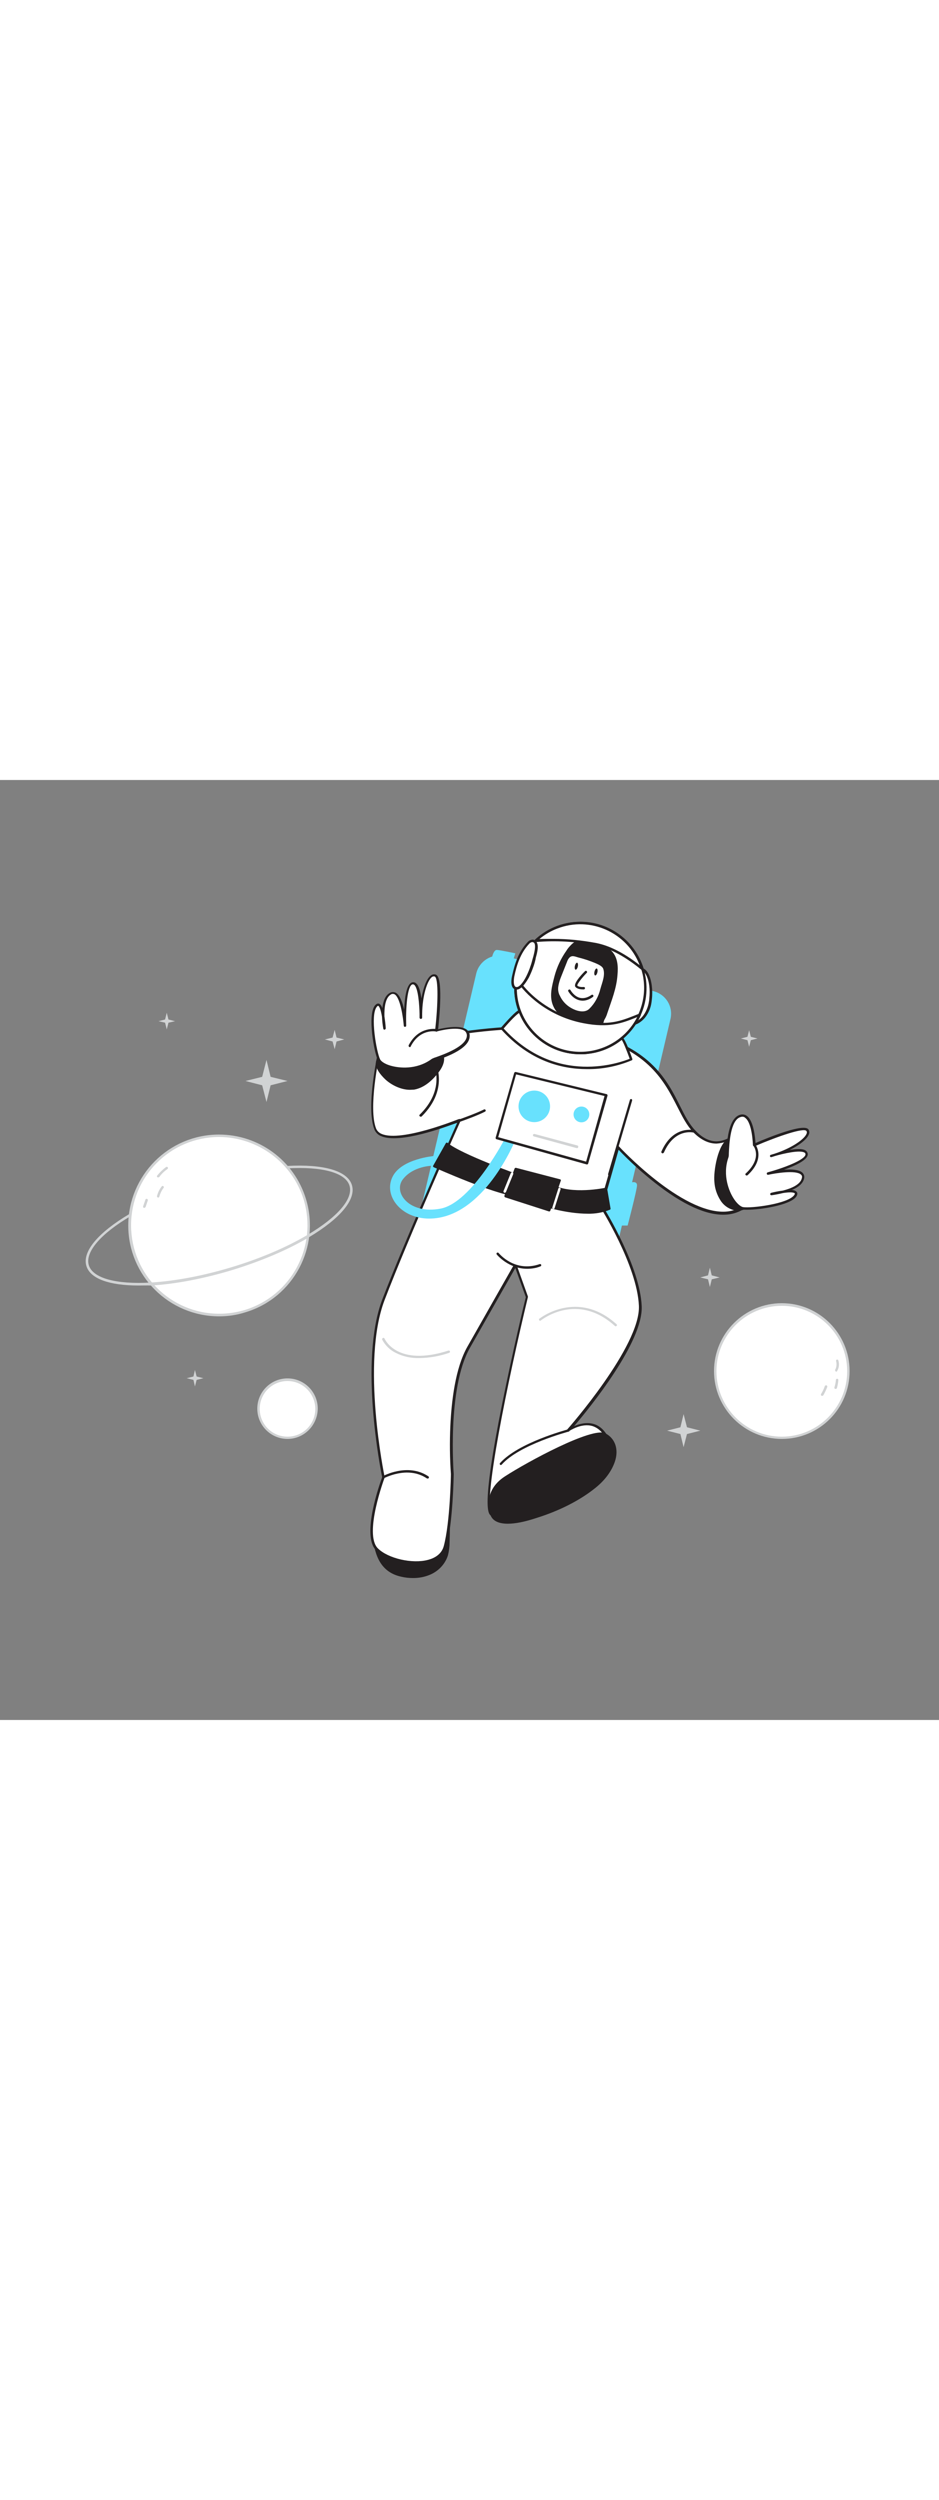 <svg version="1.1" id="Layer_1" xmlns="http://www.w3.org/2000/svg" xmlns:xlink="http://www.w3.org/1999/xlink" x="0px" y="0px" viewBox="0 0 500 500" style="width: 188px;" xml:space="preserve" data-imageid="astronaut-63" imageName="Astronaut" class="illustrations_image">
<rect x="0" y="0" width="500" height="500" fill="#808080" stroke="none"/>
<style type="text/css">
	.st0_astronaut-63{fill:#231F20;}
	.st1_astronaut-63{fill:#68E1FD;}
	.st2_astronaut-63{fill:#FFFFFF;}
	.st3_astronaut-63{fill:#D1D3D4;}
	.st4_astronaut-63{fill:none;}
</style>
<g id="Astronaut_astronaut-63">
	<path class="st0_astronaut-63" d="M200.4,386.7l-0.2,0.4c-1.6,4-1.7,9.1-1.3,13.4c0.9,10.4,3.4,20.2,14.9,22.7c4.8,1.1,9.7,0.9,14.3-0.8&#10;&#9;&#9;c4.6-1.7,8.2-5.4,9.8-10.1c0.6-2.3,0.9-4.6,0.9-7c0.2-5.8,0.2-11.6,0-17.4c0.1-1.7-0.2-3.4-0.8-5c-1.1-2.7-3.9-4.5-6.8-5.1&#10;&#9;&#9;c-2.9-0.5-5.9-0.4-8.8,0.3c-5,0.9-9.9,2.1-14.6,3.8C204.8,382.9,201.8,383.8,200.4,386.7z"/>
	<path class="st0_astronaut-63" d="M220,424.5c-2.1,0-4.2-0.2-6.3-0.7c-12.1-2.6-14.6-13.2-15.4-23.3c-0.5-5.8,0-10.2,1.3-13.7&#10;&#9;&#9;c0.1-0.1,0.1-0.3,0.2-0.4l0,0c1.4-3,4.4-4,7.3-5l0.4-0.1c4.8-1.7,9.7-2.9,14.7-3.8c3-0.7,6-0.7,9-0.2c3.2,0.5,5.9,2.6,7.3,5.5&#10;&#9;&#9;c0.6,1.7,0.9,3.4,0.9,5.2c0.2,5.8,0.2,11.6,0,17.4c0,2.4-0.3,4.8-0.9,7.1c-1.6,4.9-5.4,8.7-10.2,10.5&#10;&#9;&#9;C225.7,424,222.9,424.5,220,424.5z M201,387l-0.2,0.4c-1.3,3.2-1.7,7.5-1.2,13.1c0.9,10.1,3.2,19.7,14.4,22.1&#10;&#9;&#9;c4.6,1.1,9.5,0.9,14-0.8c4.4-1.6,7.9-5.2,9.4-9.7c0.6-2.2,0.9-4.5,0.8-6.8c0.2-5.7,0.1-11.6,0-17.3c0-1.6-0.2-3.2-0.8-4.7&#10;&#9;&#9;c-1.3-2.5-3.6-4.2-6.4-4.7c-2.8-0.4-5.7-0.4-8.5,0.3c-5,0.9-9.9,2.1-14.6,3.7l-0.4,0.1C204.8,383.6,202.2,384.5,201,387L201,387z"/>
	<path class="st1_astronaut-63 targetColor" d="M268.5,93.7l79.3,18.6c6.7,1.6,10.8,8.2,9.2,14.9l-28.6,121.5c-1.6,6.7-8.2,10.8-14.9,9.2l-79.3-18.6&#10;&#9;&#9;c-6.7-1.6-10.8-8.2-9.2-14.9l28.6-121.5C255.2,96.3,261.9,92.1,268.5,93.7z" style="fill: rgb(104, 225, 253);"/>
	<path class="st2_astronaut-63" d="M202.2,143.4c0,0-7,30.6-2.2,42.3s44.8-4.7,44.8-4.7s-27.6,61.7-40.5,95.5s0,94.5,0,94.5s-11.4,30.3-3.5,38.3&#10;&#9;&#9;s32.7,11.4,36.2-1.5s3.9-38.4,3.9-38.4s-3.7-45.6,8.7-67.5c12.4-21.9,24.9-43.8,24.9-43.8l6.1,17c0,0-27.1,111.8-18.6,115.8&#10;&#9;&#9;s69.2-19.8,62.7-37.8s-21.9-7-21.9-7s39.2-44.2,38.3-66.1S320,226.8,320,226.8l9-31.3c0,0,51.2,55.7,72.1,26.9l-9.5-33.8&#10;&#9;&#9;c0,0-9.9,10.9-21.9-1.5s-11.4-40.3-55.2-51.7S202.2,143.4,202.2,143.4z"/>
	<path class="st0_astronaut-63" d="M221.5,417c-7.9,0-16.9-2.9-21.3-7.3c-7.9-7.9,2.2-36,3.3-38.8c-0.8-3.8-12.4-62,0.1-94.7&#10;&#9;&#9;c11.7-30.5,35.6-84.4,39.9-94c-6.4,2.5-30.6,11.4-40.4,7.3c-1.7-0.6-3-1.9-3.7-3.5c-4.8-11.8,1.9-41.4,2.2-42.7&#10;&#9;&#9;c0-0.2,0.2-0.4,0.5-0.5c0.7-0.2,69.3-19.6,112.7-8.2c31.9,8.3,40.5,25.2,47.3,38.8c2.6,5.2,4.9,9.7,8.2,13.1&#10;&#9;&#9;c3.7,3.9,7.6,5.8,11.5,5.7c3.6-0.2,6.9-1.7,9.4-4.2c0.2-0.2,0.4-0.3,0.6-0.2c0.2,0.1,0.4,0.2,0.5,0.5l9.5,33.8c0,0.2,0,0.4-0.1,0.6&#10;&#9;&#9;c-3.4,5.1-9.1,8.2-15.2,8.5c-10.1,0.6-22.9-5.2-38.1-17.2c-6.7-5.3-13.1-11.1-19-17.3l-8.5,29.9c1.9,3,19.9,32.5,20.8,53.3&#10;&#9;&#9;c0.8,19-27.4,53.7-36,63.8c2.7-1.2,6.7-2.3,10.6-1.1s7,4.7,9,10.2c1.7,4.6-0.6,9.8-6.8,15.4c-15.5,14.1-50.3,26.2-56.8,23.2&#10;&#9;&#9;c-1.6-0.7-5.8-2.7,5.8-60.1c5.4-26.9,11.8-53.7,12.5-56.2l-5.6-15.5c-2.8,4.9-13.5,23.7-24.2,42.5c-12.2,21.5-8.6,66.7-8.6,67.1&#10;&#9;&#9;s-0.4,25.8-3.9,38.7c-1.1,4.1-4.3,7-9.2,8.3C226.1,416.8,223.8,417,221.5,417z M244.7,180.3c0.2,0,0.3,0.1,0.5,0.2&#10;&#9;&#9;c0.2,0.2,0.2,0.5,0.1,0.7c-0.3,0.6-27.7,62-40.5,95.4c-12.7,33.2-0.1,93.5,0,94.1c0,0.1,0,0.2,0,0.4c-0.1,0.3-11.2,30-3.6,37.6&#10;&#9;&#9;c5.4,5.4,18.4,8.4,26.8,6.1c3.1-0.8,7.1-2.8,8.3-7.3c3.4-12.7,3.8-38,3.8-38.3c-0.6-8.5-0.7-17-0.3-25.6c0.6-13,2.6-30.8,9.1-42.2&#10;&#9;&#9;c12.4-21.9,24.9-43.8,24.9-43.8c0.2-0.3,0.6-0.4,0.9-0.2c0.1,0.1,0.2,0.2,0.3,0.3l6.1,17c0,0.1,0,0.3,0,0.4&#10;&#9;&#9;c-10.4,43-24.8,112.3-19,115c5.5,2.6,39.6-8.6,55.3-23c5.7-5.2,7.9-9.9,6.4-14c-1.8-5.1-4.6-8.2-8.2-9.4&#10;&#9;&#9;c-6.1-1.9-12.6,2.7-12.7,2.7c-0.3,0.2-0.7,0.2-0.9-0.1s-0.2-0.7,0.1-0.9l0,0c0.4-0.4,39-44.3,38.1-65.7s-20.6-52.6-20.8-52.9&#10;&#9;&#9;c-0.1-0.2-0.1-0.3-0.1-0.5l9-31.3c0.1-0.2,0.2-0.4,0.5-0.5c0.2-0.1,0.5,0,0.6,0.2c0.3,0.4,33.6,36.2,56.9,34.9&#10;&#9;&#9;c5.6-0.3,10.8-3.1,14-7.7l-9.1-32.4c-2.6,2.4-6,3.7-9.6,3.9h-0.2c-4.2,0-8.4-2.1-12.3-6.1c-3.4-3.5-5.8-8.3-8.4-13.4&#10;&#9;&#9;c-6.8-13.3-15.2-29.9-46.5-38.1c-41.4-10.7-106.1,6.7-111.7,8.2c-0.8,3.6-6.5,30.8-2.2,41.5c0.6,1.3,1.7,2.3,3,2.8&#10;&#9;&#9;c10.5,4.4,40.6-7.8,40.9-7.9C244.5,180.4,244.6,180.3,244.7,180.3L244.7,180.3z"/>
	<path class="st0_astronaut-63" d="M381,213.8c0.3,3.3,1.3,6.5,3,9.3c1.8,2.8,4.7,4.7,8,5.2c3.3,0.4,6.6-1.3,8.1-4.3c0.5-1.2,0.7-2.5,0.8-3.8&#10;&#9;&#9;c0.6-6.7-0.3-13.4-2.5-19.7c-0.8-2.4-2-4.6-3.6-6.6C384.6,182.6,380.2,207.1,381,213.8z"/>
	<path class="st0_astronaut-63" d="M392.9,229.1c-0.3,0-0.7,0-1-0.1c-3.5-0.5-6.6-2.6-8.4-5.6c-1.8-2.9-2.9-6.2-3.1-9.6&#10;&#9;&#9;c-0.6-5.4,1.8-20.5,7.6-23.1c2.3-1,4.8-0.1,7.4,2.8c1.7,2,2.9,4.3,3.7,6.8c2.2,6.4,3.1,13.2,2.5,19.9c-0.1,1.4-0.4,2.7-0.9,4&#10;&#9;&#9;C399.3,227.3,396.2,229.1,392.9,229.1z M389.8,191.7c-0.4,0-0.9,0.1-1.3,0.3c-5,2.2-7.4,16.6-6.8,21.8l0,0c0.2,3.2,1.2,6.3,2.9,9&#10;&#9;&#9;c1.7,2.7,4.4,4.5,7.5,5c3.1,0.4,6.1-1.2,7.5-3.9c0.4-1.1,0.7-2.3,0.8-3.6c0.6-6.6-0.3-13.2-2.5-19.4c-0.7-2.3-1.9-4.5-3.4-6.4&#10;&#9;&#9;C392.7,192.6,391.2,191.7,389.8,191.7L389.8,191.7z"/>
	<path class="st0_astronaut-63" d="M220.4,164c5.1-0.8,9.3-4.5,12.4-8.6c1.5-2,2.9-4.4,3-6.9c0-3.4-2.2-6.3-5.4-7.3c-2.2-0.6-4.6-0.1-6.8,0.3&#10;&#9;&#9;c-6.4,1.3-13.4,1.9-19.4,4.7c-6.4,3-2.7,8.7,1.4,12.5C209.3,162.2,215.1,164.8,220.4,164z"/>
	<path class="st0_astronaut-63" d="M218.3,164.8c-5,0-10.1-2.7-13.2-5.6c-2.5-2.4-5.5-6-4.9-9.3c0.3-1.8,1.6-3.2,3.8-4.3c4.5-2.1,9.4-3,14.3-3.8&#10;&#9;&#9;c1.7-0.3,3.5-0.6,5.2-1c2.2-0.5,4.7-1,7.1-0.3c3.5,1,6,4.3,5.9,8c-0.1,2.9-1.7,5.4-3.2,7.3c-2.7,3.5-7.1,7.9-12.8,8.9l0,0&#10;&#9;&#9;C219.8,164.7,219.1,164.8,218.3,164.8z M220.3,164L220.3,164z M228.1,141.5c-1.5,0.1-3,0.3-4.4,0.6c-1.7,0.4-3.5,0.7-5.3,1&#10;&#9;&#9;c-4.7,0.8-9.6,1.6-13.9,3.7c-1.8,0.9-2.8,1.9-3,3.3c-0.5,2.9,2.6,6.3,4.5,8.1c3.3,3.2,9,6,14.2,5.1l0,0c5.4-0.9,9.5-5,12-8.4&#10;&#9;&#9;c1.3-1.7,2.8-4,2.9-6.5c0-3.1-2-5.8-4.9-6.6C229.5,141.6,228.8,141.5,228.1,141.5L228.1,141.5z"/>
	<path class="st2_astronaut-63" d="M230.5,148.9c0.9-0.7,18.9-5.5,18.9-12.9s-16.9-2.7-16.9-2.7s3.2-28.1-0.7-29.3s-7.7,10.7-7.5,22.5&#10;&#9;&#9;c0,0,0.2-19.2-4.5-18.4s-4,22.7-4,22.7s-1.5-20.4-7.7-17.2s-3.2,18.6-3.2,18.6s-1-16.7-4.7-11.9s-0.2,24.6,1.7,28.6&#10;&#9;&#9;S219.1,157.4,230.5,148.9z"/>
	<path class="st0_astronaut-63" d="M215.5,154.4c-2.2,0-4.3-0.2-6.4-0.7c-3.9-0.9-6.9-2.6-7.8-4.4c-2.1-4.2-5.7-24.2-1.7-29.3&#10;&#9;&#9;c0.9-1.1,1.7-1.2,2.2-1c0.7,0.2,1.3,1.1,1.8,2.3c0.4-3.5,1.5-6.8,4.1-8.1c0.9-0.5,2.1-0.5,3.1,0c2.1,1.2,3.5,5.1,4.4,8.9&#10;&#9;&#9;c0.3-6.5,1.3-14,4.5-14.5c0.7-0.1,1.4,0.1,1.9,0.6c1.5,1.2,2.3,4.6,2.8,8c1-5.8,2.8-10.6,5-12.2c0.7-0.6,1.7-0.8,2.6-0.5&#10;&#9;&#9;c4,1.2,2.1,21.5,1.3,29.1c2.9-0.7,11.6-2.5,15.2,0.2c1.1,0.8,1.7,2.1,1.6,3.4c0,6.6-12.2,11-17.4,12.8c-0.8,0.3-1.6,0.6-1.7,0.6&#10;&#9;&#9;C226.4,152.7,221,154.4,215.5,154.4z M201.4,120.1c-0.2,0-0.5,0.2-0.8,0.6c-3.6,4.5-0.1,24.1,1.8,27.9c0.6,1.2,2.9,2.8,6.9,3.7&#10;&#9;&#9;c2.7,0.6,12.2,2.3,20.7-4l0,0c0.6-0.3,1.3-0.6,2-0.8c4.5-1.6,16.6-5.9,16.6-11.6c0-0.9-0.4-1.8-1.1-2.4c-3.7-2.8-14.9,0.2-15,0.3&#10;&#9;&#9;c-0.4,0.1-0.7-0.1-0.8-0.5c0-0.1,0-0.2,0-0.2c1.5-13.2,1.9-28-0.3-28.6c-0.5-0.1-1,0-1.4,0.3c-2.5,1.9-5.1,10-5.2,19.5&#10;&#9;&#9;c0,1,0,1.8,0,2.1c0,0.4-0.3,0.7-0.7,0.7l0,0c-0.4,0-0.7-0.3-0.7-0.7c0-0.6,0-1.3,0-1.9c-0.1-4.9-0.7-13.7-2.8-15.5&#10;&#9;&#9;c-0.2-0.2-0.5-0.3-0.9-0.3c-2.9,0.5-3.7,13.2-3.4,22c0,0.4-0.3,0.6-0.7,0.6c-0.3,0-0.6-0.2-0.6-0.6c-0.3-4-1.8-14.9-4.9-16.7&#10;&#9;&#9;c-0.6-0.3-1.3-0.3-1.8,0c-3.2,1.7-3.7,7.2-3.6,11.7c0.3,2.1,0.6,4.2,0.7,6.4c0,0.3-0.2,0.6-0.6,0.7c-0.3,0.1-0.7-0.2-0.7-0.5&#10;&#9;&#9;c-0.4-2.1-0.6-4.2-0.7-6.3c-0.5-3.2-1.3-5.7-2.1-5.9L201.4,120.1z"/>
	<path class="st2_astronaut-63" d="M387.3,200.5c0.4-1.1-0.3-19.7,6.9-21.8s7.5,15.3,7.5,15.3s25.9-11.3,28.3-7.8s-8,10.5-19.4,13.7&#10;&#9;&#9;c0,0,18.3-5.8,18.9-1.1s-20.6,10.4-20.6,10.4s19.9-4.5,18.7,2.4s-16.9,8.5-16.9,8.5s16.2-3.9,12.8,1s-23.5,7.4-27.9,6.7&#10;&#9;&#9;S382.5,213.9,387.3,200.5z"/>
	<path class="st0_astronaut-63" d="M397.9,228.6c-0.8,0-1.6,0-2.4-0.1c-2-0.3-4.5-2.7-6.5-6.1c-1.5-2.5-6-11.6-2.3-22.1c0-0.2,0.1-1,0.1-1.8&#10;&#9;&#9;c0.2-5.5,0.9-18.5,7.2-20.4c1.3-0.4,2.7-0.2,3.7,0.6c3.6,2.6,4.4,11.5,4.6,14.4c7-3,25.9-10.7,28.2-7.2c0.5,0.8,0.6,1.8,0.2,2.6&#10;&#9;&#9;c-0.9,2.5-4.9,5.7-10.2,8.3c3.5-0.6,6.9-0.8,8.5,0.3c0.6,0.4,1,1,1.1,1.7c0.4,3.2-6.5,6.3-12.6,8.5c3.9-0.3,8-0.1,9.8,1.6&#10;&#9;&#9;c0.8,0.8,1.1,1.9,0.9,2.9c-0.5,2.9-3.4,5-6.6,6.3c1,0,2,0.3,2.7,1.1c0.3,0.4,0.5,1.2-0.3,2.4C420.8,226.2,404.8,228.6,397.9,228.6z&#10;&#9;&#9; M395.3,179.1c-0.3,0-0.7,0.1-1,0.2c-5.4,1.6-6,14.4-6.2,19.2c0,0.7,0,1.5-0.2,2.2l0,0c-3.5,9.9,0.8,18.6,2.2,21&#10;&#9;&#9;c2,3.5,4.3,5.3,5.6,5.5c4.2,0.7,23.9-1.7,27.2-6.4c0.3-0.4,0.4-0.8,0.3-0.9c-0.5-0.7-3.1-0.7-6.2-0.2c-2.1,0.5-4.1,0.9-6.2,1.2&#10;&#9;&#9;c-0.4,0-0.7-0.3-0.7-0.6c0-0.3,0.2-0.6,0.5-0.7c1.2-0.3,3.7-0.9,6.3-1.2c4.3-1.1,9.5-3.2,10.1-6.8c0.2-0.6,0-1.3-0.5-1.7&#10;&#9;&#9;c-2.6-2.5-13.4-0.8-17.4,0.1c-0.4,0.1-0.7-0.1-0.8-0.5c-0.1-0.3,0.1-0.7,0.5-0.8c8.5-2.3,20.4-6.8,20.1-9.7c0-0.3-0.2-0.6-0.5-0.8&#10;&#9;&#9;c-2.4-1.5-10.9,0.4-15.7,1.8c-0.6,0.2-1.2,0.4-1.9,0.6c-0.4,0.1-0.7-0.1-0.8-0.4c-0.1-0.4,0.1-0.7,0.4-0.8l0,0c0.3-0.1,1-0.3,2-0.6&#10;&#9;&#9;c9-2.9,16-7.7,17.1-10.7c0.2-0.5,0.2-1-0.1-1.4c-1.3-1.9-15.2,2.8-27.5,8.1c-0.2,0.1-0.4,0.1-0.6,0c-0.2-0.1-0.4-0.4-0.4-0.7&#10;&#9;&#9;c0-0.1-0.3-11.6-4.1-14.4C396.4,179.3,395.9,179.1,395.3,179.1z M387.3,200.5L387.3,200.5z M387.3,200.5L387.3,200.5z"/>
	<path class="st0_astronaut-63" d="M322.7,217.5c0,0-18.3,4.1-28.9-1.8l-3.7,10.6c0,0,22.8,7.1,34.5,1.7L322.7,217.5z"/>
	<path class="st0_astronaut-63" d="M312.9,230.7c-10.9,0-22.4-3.6-23.1-3.8c-0.2,0-0.3-0.2-0.4-0.3c-0.1-0.2-0.1-0.4,0-0.5l3.7-10.6&#10;&#9;&#9;c0.1-0.3,0.5-0.5,0.8-0.4c0,0,0.1,0,0.1,0c10.2,5.7,28.3,1.8,28.5,1.8c0.2,0,0.4,0,0.5,0.1c0.2,0.1,0.3,0.3,0.3,0.4l1.8,10.5&#10;&#9;&#9;c0.1,0.3-0.1,0.6-0.4,0.7C321,230.1,317,230.8,312.9,230.7z M290.8,225.9c3.7,1.1,22.5,6.1,32.9,1.7l-1.6-9.3&#10;&#9;&#9;c-3.4,0.7-18.3,3.2-28-1.7L290.8,225.9z"/>
	<path class="st0_astronaut-63" d="M276.8,210.8c0,0-31.3-11.2-38.8-17.3l-6.7,11.9c0,0,32.6,14.6,42.5,15.2L276.8,210.8z"/>
	<path class="st0_astronaut-63" d="M273.8,221.2L273.8,221.2c-9.9-0.6-41.4-14.6-42.8-15.2c-0.2-0.1-0.3-0.2-0.4-0.4c-0.1-0.2,0-0.4,0.1-0.5&#10;&#9;&#9;l6.7-11.9c0.1-0.2,0.3-0.3,0.4-0.3c0.2,0,0.4,0,0.5,0.1c7.3,6.1,38.3,17.1,38.6,17.2c0.3,0.1,0.5,0.5,0.4,0.8l-3,9.7&#10;&#9;&#9;C274.3,221,274.1,221.2,273.8,221.2z M232.2,205.1c4.6,2,31.7,13.9,41.1,14.8l2.6-8.6c-4.4-1.6-29.9-10.9-37.8-16.8L232.2,205.1z"/>
	<path class="st0_astronaut-63" d="M204.1,371.6c-0.2,0-0.5-0.1-0.6-0.3c-0.2-0.3-0.1-0.7,0.2-0.9c0.1-0.1,13.4-7.4,24.4,0&#10;&#9;&#9;c0.3,0.2,0.4,0.6,0.2,0.9c-0.2,0.3-0.6,0.4-0.9,0.2c0,0,0,0-0.1,0c-10.4-7-22.9,0-23.1,0C204.4,371.5,204.3,371.6,204.1,371.6z"/>
	<path class="st0_astronaut-63" d="M266.7,364.4c-0.2,0-0.3-0.1-0.4-0.2c-0.3-0.2-0.3-0.7,0-0.9c9.7-10.8,35.2-17.6,36.2-17.9&#10;&#9;&#9;c0.3-0.1,0.7,0.1,0.8,0.4c0.1,0.3-0.1,0.7-0.4,0.8c0,0-0.1,0-0.1,0c-0.3,0.1-26.1,6.9-35.6,17.5C267,364.3,266.9,364.4,266.7,364.4&#10;&#9;&#9;z"/>
	<path class="st0_astronaut-63" d="M261.8,390.9c0,0-4.8-11.9,7.5-19.9s46.2-26.2,52.8-22.8c5.5,2.8,6.7,8.8,4.8,14.3s-5.6,10-10,13.6&#10;&#9;&#9;c-8.8,7.2-20.2,12.5-31,15.9C280.8,393.5,264.9,398.3,261.8,390.9z"/>
	<path class="st0_astronaut-63" d="M270.4,395.6c-4.9,0-8-1.5-9.2-4.5l0,0c-0.2-0.5-4.9-12.6,7.7-20.7c11.9-7.7,46.4-26.4,53.4-22.9&#10;&#9;&#9;c5.3,2.7,7.3,8.6,5.1,15.1c-1.7,5-5.2,9.8-10.3,13.9c-8,6.5-19.1,12.2-31.3,16C279.5,394.6,274.4,395.6,270.4,395.6z M262.5,390.6&#10;&#9;&#9;c1.3,3.2,6.4,5.9,23.1,0.7c12-3.7,23-9.3,30.8-15.8c4.5-3.4,7.9-8.1,9.8-13.3c2-5.8,0.2-11.1-4.5-13.5&#10;&#9;&#9;c-5.8-2.9-37.4,13.3-52.1,22.8C258,379,262.2,390.1,262.5,390.6L262.5,390.6z"/>
	<path class="st2_astronaut-63" d="M267.3,132.2c0,0,9-10.4,9.5-9.1s53.1,15.2,54.1,14.4s5.2,11.1,5.2,11.1S298.2,166.4,267.3,132.2z"/>
	<path class="st0_astronaut-63" d="M312.5,153.8c-13.4,0-30.5-4.3-45.7-21.2c-0.2-0.3-0.2-0.6,0-0.9c5.6-6.4,8.9-9.6,10-9.4&#10;&#9;&#9;c0.2,0,0.4,0.2,0.5,0.3c2.8,1.7,49.6,14.2,53.3,14.2l0,0c0.2-0.1,0.4-0.1,0.6-0.1c1.3,0.4,3.7,6.5,5.5,11.6c0.1,0.3,0,0.7-0.3,0.8&#10;&#9;&#9;C328.8,152.3,320.7,153.9,312.5,153.8z M268.2,132.2c28.1,30.7,62.3,18,67.1,16.1c-1.6-4.4-3.5-9.2-4.3-10.1&#10;&#9;&#9;c-0.7,0.1-2.9-0.2-11-2.2c-0.4-0.1-38.9-9.7-43.3-12.2C275.5,124.2,271.6,128.2,268.2,132.2L268.2,132.2z M276.2,123.4&#10;&#9;&#9;c0.1,0.1,0.2,0.2,0.3,0.3C276.4,123.6,276.2,123.5,276.2,123.4L276.2,123.4z"/>
	<path class="st0_astronaut-63" d="M224,179.1c-0.2,0-0.3-0.1-0.5-0.2c-0.3-0.3-0.3-0.7,0-0.9c6.2-6.1,9.2-12.9,8.9-19.9c-0.1-3.1-1-6.1-2.4-8.8&#10;&#9;&#9;c-0.2-0.3-0.1-0.7,0.2-0.9c0,0,0,0,0,0c0.3-0.2,0.7-0.1,0.9,0.2c0,0,0,0,0,0c0.1,0.1,9,15-6.6,30.4&#10;&#9;&#9;C224.3,179.1,224.2,179.1,224,179.1z"/>
	<path class="st2_astronaut-63" d="M232.5,133.3c0,0-9.1-1.9-14.3,8.2"/>
	<path class="st0_astronaut-63" d="M218.2,142.1c-0.1,0-0.2,0-0.3-0.1c-0.3-0.2-0.4-0.6-0.3-0.9c5.4-10.4,14.9-8.6,15-8.6&#10;&#9;&#9;c0.4,0.1,0.6,0.4,0.5,0.8c-0.1,0.4-0.4,0.6-0.8,0.5c-0.4-0.1-8.7-1.6-13.6,7.9C218.7,142,218.4,142.1,218.2,142.1z"/>
	<path class="st2_astronaut-63" d="M401.7,194c0,0,5.6,6.8-4.1,15.7"/>
	<path class="st0_astronaut-63" d="M397.6,210.4c-0.2,0-0.4-0.1-0.5-0.2c-0.3-0.3-0.3-0.7,0-0.9c0,0,0,0,0,0c9.1-8.4,4.1-14.7,4-14.8&#10;&#9;&#9;c-0.2-0.3-0.1-0.7,0.2-0.9c0.3-0.2,0.6-0.1,0.8,0.1c0.1,0.1,5.9,7.4-4.1,16.6C397.9,210.3,397.7,210.4,397.6,210.4z"/>
	<polygon class="st0_astronaut-63" points="297.9,213.2 274.6,207 269.2,221.4 292.5,228.8 &#9;"/>
	<path class="st0_astronaut-63" d="M292.5,229.5c-0.1,0-0.1,0-0.2,0L269,222c-0.3-0.1-0.5-0.5-0.4-0.8c0,0,0,0,0-0.1l5.4-14.4&#10;&#9;&#9;c0.1-0.3,0.5-0.5,0.8-0.4l23.4,6.1c0.2,0,0.3,0.2,0.4,0.3c0.1,0.2,0.1,0.4,0,0.5l-5.5,15.7C293,229.3,292.8,229.5,292.5,229.5z&#10;&#9;&#9; M270,221l22,7.1l5-14.4l-22-5.9L270,221z"/>
	<path class="st2_astronaut-63" d="M265.1,252c0,0,8.7,11,22.6,6.1"/>
	<path class="st0_astronaut-63" d="M280.7,260c-10,0-16.1-7.5-16.2-7.6c-0.2-0.3-0.2-0.7,0.1-0.9c0,0,0,0,0,0c0.3-0.2,0.7-0.2,0.9,0.1&#10;&#9;&#9;c0,0,0,0,0,0c0.4,0.4,8.6,10.5,21.9,5.9c0.3-0.1,0.7,0.1,0.8,0.4c0.1,0.3-0.1,0.7-0.4,0.8C285.6,259.6,283.2,260,280.7,260z"/>
	<path class="st3_astronaut-63" d="M223.3,307.5c-4.4,0.1-8.7-0.8-12.6-2.8c-3.1-1.5-5.6-4-7.2-7c-0.1-0.3,0-0.7,0.4-0.9s0.7,0,0.9,0.4&#10;&#9;&#9;c0.3,0.6,6.9,15,34,6.3c0.3-0.1,0.7,0.1,0.8,0.4c0.1,0.3-0.1,0.7-0.4,0.8C234,306.5,228.7,307.4,223.3,307.5z"/>
	<path class="st3_astronaut-63" d="M327.8,290.6c-0.2,0-0.3-0.1-0.4-0.2c-19.9-18-38.5-3.6-39.3-3c-0.2,0.3-0.7,0.3-0.9,0.1s-0.3-0.7-0.1-0.9&#10;&#9;&#9;c0.1-0.1,0.1-0.1,0.2-0.1c0.2-0.2,20.2-15.8,41,3c0.3,0.2,0.3,0.7,0,0.9C328.2,290.5,328,290.5,327.8,290.6L327.8,290.6z"/>
	<path class="st2_astronaut-63" d="M369.7,187c0,0-10.7-3-16.9,10.9"/>
	<path class="st0_astronaut-63" d="M352.8,198.6c-0.1,0-0.2,0-0.3-0.1c-0.3-0.2-0.5-0.5-0.3-0.9c6.3-14.3,17.6-11.3,17.7-11.3&#10;&#9;&#9;c0.4,0.1,0.6,0.5,0.5,0.8c-0.1,0.3-0.5,0.6-0.8,0.5c-0.4-0.1-10.3-2.6-16.1,10.6C353.3,198.4,353.1,198.6,352.8,198.6z"/>
	<path class="st2_astronaut-63" d="M232.5,185.3c0,0,18.1-5.8,25.6-9.5"/>
	<path class="st0_astronaut-63" d="M232.5,186c-0.3,0-0.5-0.2-0.6-0.5c-0.1-0.3,0.1-0.7,0.4-0.8c0.2-0.1,18.2-5.8,25.5-9.5&#10;&#9;&#9;c0.3-0.1,0.7,0.1,0.8,0.4c0.1,0.3,0,0.6-0.3,0.8c-7.4,3.8-25,9.3-25.7,9.6C232.6,186,232.6,186,232.5,186z"/>
	<line class="st4_astronaut-63" x1="324.5" y1="209.7" x2="336" y2="170.3"/>
	<path class="st0_astronaut-63" d="M324.5,210.4c-0.1,0-0.1,0-0.2,0c-0.4-0.1-0.6-0.5-0.5-0.8c0,0,0,0,0,0l11.6-39.4c0.1-0.4,0.5-0.6,0.8-0.5&#10;&#9;&#9;c0,0,0,0,0,0c0.3,0.1,0.5,0.5,0.4,0.8c0,0,0,0,0,0l-11.6,39.4C325,210.2,324.8,210.4,324.5,210.4z"/>
	<path class="st2_astronaut-63" d="M346.5,116.6c-0.1,0.6-0.1,1.1-0.2,1.6c-0.4,2.7-1.4,5.2-3,7.4c-1.5,2-4.7,4.6-7.5,4c-2.4-0.5-2.9-3.4-3.4-5.4&#10;&#9;&#9;c-1.6-7.3-0.1-14.9,4.3-20.9c2.4-3.4,6-4.2,8.1,0C346.7,107,347,112.3,346.5,116.6z"/>
	<path class="st0_astronaut-63" d="M336.6,130.4c-0.3,0-0.7,0-1-0.1c-2.6-0.6-3.3-3.3-3.8-5.4l-0.1-0.5c-1.7-7.4-0.1-15.2,4.4-21.4&#10;&#9;&#9;c1.5-2.1,3.4-3.3,5.2-3.1c1.1,0.1,2.7,0.7,4,3.2c1.7,3.4,2.4,8.6,1.8,13.7l0,0c-0.1,0.6-0.1,1.1-0.2,1.6c-0.4,2.8-1.5,5.4-3.2,7.7&#10;&#9;&#9;C342.6,127.6,339.6,130.4,336.6,130.4z M341.1,101.2c-1.3,0-2.7,0.9-3.9,2.6c-4.3,5.8-5.9,13.3-4.3,20.3l0.1,0.5&#10;&#9;&#9;c0.5,1.9,1,4,2.8,4.4c2.5,0.5,5.5-2,6.8-3.8c1.5-2.1,2.5-4.6,2.9-7.1c0.1-0.5,0.2-1,0.2-1.6l0,0c0.6-4.9,0-9.7-1.7-12.9&#10;&#9;&#9;c-0.8-1.5-1.8-2.3-2.9-2.4L341.1,101.2z M346.5,116.6L346.5,116.6z"/>
	<path class="st2_astronaut-63" d="M340.5,124.9c-7.8,17.4-28.3,25.1-45.7,17.3c-17.4-7.8-25.1-28.3-17.3-45.7c7.8-17.4,28.3-25.1,45.7-17.3&#10;&#9;&#9;c9,4.1,15.9,11.8,18.8,21.3c0.6,2,1,4,1.3,6C344.1,112.8,343.2,119.1,340.5,124.9z"/>
	<path class="st0_astronaut-63" d="M309,145.9c-19.5,0-35.2-15.8-35.2-35.3s15.8-35.2,35.3-35.2c15.4,0,29,10.1,33.6,24.8c0.6,2,1,4.1,1.3,6.2&#10;&#9;&#9;c2.4,19.3-11.4,36.9-30.7,39.2C311.9,145.9,310.4,145.9,309,145.9L309,145.9z M309.1,76.8c-1.4,0-2.8,0.1-4.1,0.2&#10;&#9;&#9;c-7.2,0.9-13.9,4-19.1,8.9c-7.9,7.4-11.8,18.1-10.5,28.8c2.3,18.6,19.2,31.8,37.8,29.5c11.8-1.4,21.9-8.9,26.8-19.8l0,0&#10;&#9;&#9;c2.5-5.6,3.5-11.9,2.7-18c-0.2-2-0.7-4-1.3-5.9C337,86.5,323.9,76.8,309.1,76.8z"/>
	<path class="st2_astronaut-63" d="M300.2,119.3l-4.7,12.4c0,0,1.3,9,9.9,9.4c5.2,0.2,10.1-2,13.5-5.9l6.9-23.1c0,0-4.9-5,0.8-17.6&#10;&#9;&#9;c0,0-12.3,1.6-23.6-3.5c0,0-5.8,13.4-6.8,20S300.2,119.3,300.2,119.3z"/>
	<path class="st0_astronaut-63" d="M306.2,141.8c-0.3,0-0.6,0-0.9,0c-9-0.5-10.5-9.9-10.5-10c0-0.1,0-0.2,0-0.3l4.5-11.8&#10;&#9;&#9;c-1.4-0.8-4.6-3.2-3.8-8.8c1-6.6,6.6-19.6,6.8-20.2c0.1-0.2,0.2-0.3,0.4-0.4c0.2-0.1,0.4-0.1,0.5,0c11,5,23.1,3.5,23.2,3.5&#10;&#9;&#9;c0.2,0,0.5,0.1,0.6,0.3c0.2,0.2,0.2,0.5,0.1,0.7c-5.4,12-1,16.8-1,16.9c0.2,0.2,0.2,0.4,0.2,0.7l-6.9,23.1c0,0.1-0.1,0.2-0.1,0.2&#10;&#9;&#9;C316,139.5,311.2,141.7,306.2,141.8z M296.2,131.8c0.2,1.2,1.9,8.3,9.2,8.6c4.9,0.2,9.6-1.9,12.9-5.5l6.8-22.6c-1-1.3-4-6.4,0.5-17&#10;&#9;&#9;c-3.3,0.3-12.9,0.6-22.2-3.4c-1.1,2.7-5.6,13.5-6.4,19.2c-0.9,6,3.4,7.5,3.5,7.6c0.2,0.1,0.3,0.2,0.4,0.4c0.1,0.2,0.1,0.4,0,0.5&#10;&#9;&#9;L296.2,131.8z"/>
	<path class="st2_astronaut-63" d="M311.9,102.1c0,0-5.9,6-5,7.4s4,1.2,4,1.2"/>
	<path class="st0_astronaut-63" d="M310.4,111.4c-1,0-3.3-0.2-4.1-1.5c-0.9-1.6,2.8-5.9,5.2-8.2c0.3-0.3,0.7-0.3,0.9,0c0.3,0.3,0.3,0.7,0,0.9&#10;&#9;&#9;c-2.8,2.9-5.1,6-5,6.7c0.5,0.8,2.5,0.9,3.4,0.8c0.4,0,0.7,0.2,0.7,0.6c0,0,0,0,0,0c0,0.4-0.3,0.7-0.6,0.7L310.4,111.4z"/>
	<path class="st0_astronaut-63" d="M310.2,117.4c-0.5,0-1.1-0.1-1.6-0.2c-3.8-0.9-5.9-4.6-6-4.8c-0.2-0.3-0.1-0.7,0.3-0.9&#10;&#9;&#9;c0.3-0.2,0.7-0.1,0.9,0.3l0,0c0,0,1.9,3.4,5.1,4.1c1.9,0.4,4-0.1,6.1-1.6c0.3-0.2,0.7-0.1,0.9,0.2c0.2,0.3,0.1,0.7-0.2,0.9l0,0&#10;&#9;&#9;C314.1,116.6,312.2,117.4,310.2,117.4z"/>
	
		<ellipse transform="matrix(0.221 -0.975 0.975 0.221 147.632 389.022)" class="st0_astronaut-63" cx="317.4" cy="102.1" rx="1.9" ry="0.8"/>
	<ellipse transform="matrix(0.221 -0.975 0.975 0.221 142.529 376.495)" class="st0_astronaut-63" cx="307" cy="99" rx="1.9" ry="0.8"/>
	<path class="st0_astronaut-63" d="M328.8,103.7c0.4-4.4,0.2-9.2-3-12.6c-4.2-4.5-13.9-8.5-19.7-5c-0.7,0.4-1.3,0.9-1.9,1.5c-1,1-1.9,2-2.6,3.2&#10;&#9;&#9;c-2.9,4.1-5,8.6-6.3,13.4c-1.4,5.4-3.1,11.2-0.5,16.5c1.6,3.4,4.6,5.5,8,6.8c1.6,0.6,3.2,0.7,4.8,1.2c2.2,0.7,4.1,1.8,6.5,2.1&#10;&#9;&#9;c2.8,0.4,5,0.3,6.9-2.1c1.1-1.4,1.9-3,2.4-4.7C325.6,117.4,328.3,110.9,328.8,103.7z M297.2,111.6c-0.1-2.6,0.8-5.1,1.8-7.5&#10;&#9;&#9;l2.9-7.3c0.3-0.9,0.7-1.7,1.4-2.4c1.4-1.4,3.3-0.3,5,0.1c2.8,0.7,5.5,1.6,8.2,2.7c1.4,0.6,4.1,1.6,4.7,3.2&#10;&#9;&#9;c1.2,3.4-0.6,7.4-1.5,10.7c-1,4.1-3,7.8-6,10.7c-2.6,2.4-7,1-9.7-0.6c-2.6-1.5-4.7-3.8-5.9-6.5&#10;&#9;&#9;C297.5,113.7,297.3,112.6,297.2,111.6z"/>
	<path class="st2_astronaut-63" d="M340.5,124.9c-7.8,17.4-28.2,25.2-45.6,17.4c-14.4-6.4-22.6-21.8-20-37.3c2,4.7,14.3,19.6,35.9,23.8&#10;&#9;&#9;C326,131.7,332.7,127.8,340.5,124.9z"/>
	<path class="st0_astronaut-63" d="M309,145.9c-19.4,0-35.2-15.8-35.2-35.2c0-1.9,0.2-3.9,0.5-5.8c0-0.3,0.3-0.5,0.6-0.5c0.3,0,0.6,0.1,0.7,0.4&#10;&#9;&#9;c2.1,4.8,14.3,19.3,35.4,23.4c13.2,2.5,19.7-0.1,26.6-2.8c0.9-0.4,1.8-0.7,2.8-1.1c0.2-0.1,0.5,0,0.7,0.2c0.2,0.2,0.2,0.5,0.1,0.7&#10;&#9;&#9;C335.5,137.8,322.9,146,309,145.9z M275.4,107.1c-2,18.6,11.4,35.3,30,37.3c14,1.5,27.5-5.8,33.9-18.3l-1.2,0.5&#10;&#9;&#9;c-6.8,2.7-13.8,5.4-27.3,2.8C291.3,125.7,279.1,113.2,275.4,107.1L275.4,107.1z"/>
	<path class="st2_astronaut-63" d="M342,100.5c-6.3-5.2-15.3-11.3-24.7-13.1c-10.5-2.1-21.3-2.7-32-1.8c13.9-13.1,35.8-12.4,48.9,1.6&#10;&#9;&#9;C337.8,90.9,340.5,95.5,342,100.5L342,100.5z"/>
	<path class="st0_astronaut-63" d="M342,101.2c-0.2,0-0.3-0.1-0.4-0.2c-6-4.9-15-11.2-24.4-13c-10.5-2.1-21.2-2.7-31.8-1.8&#10;&#9;&#9;c-0.3,0-0.5-0.1-0.7-0.4c-0.1-0.3-0.1-0.6,0.1-0.8c14.2-13.3,36.5-12.6,49.8,1.5c3.7,3.9,6.4,8.6,8,13.7c0.1,0.3,0,0.6-0.3,0.7&#10;&#9;&#9;C342.3,101.1,342.2,101.1,342,101.2z M294.6,84.5c7.7,0,15.3,0.8,22.8,2.2c8.8,1.7,17.2,7.1,23.2,11.8&#10;&#9;&#9;c-6.7-17.5-26.3-26.2-43.8-19.5c-3.5,1.3-6.7,3.2-9.6,5.6C289.7,84.5,292.2,84.5,294.6,84.5z"/>
	<path class="st2_astronaut-63" d="M283.2,99.3c0.5-1.4,0.9-2.8,1.2-4.2c0.5-2.1,2.1-6.9,0.5-8.8c-1.1-1.3-2.5-0.7-3.5,0.4&#10;&#9;&#9;c-4.6,4.9-6.7,11.1-8.1,17.6c-0.3,1.6-0.9,5.8,1.2,6.5c2.6,0.8,5.4-4.2,6.3-5.9C281.7,103.1,282.5,101.2,283.2,99.3z"/>
	<path class="st0_astronaut-63" d="M275.1,111.5c-0.3,0-0.5,0-0.8-0.1c-2.8-0.9-2-5.8-1.6-7.3c1.3-5.9,3.2-12.6,8.3-17.9c0.7-0.8,1.6-1.2,2.6-1.3&#10;&#9;&#9;c0.7,0,1.4,0.4,1.9,1c1.6,1.9,0.6,5.8-0.1,8.3c-0.1,0.4-0.2,0.7-0.2,1c-0.3,1.4-0.7,2.8-1.2,4.2c-0.7,2-1.5,3.9-2.4,5.7&#10;&#9;&#9;C280.4,107.2,277.8,111.5,275.1,111.5z M283.4,86.2c-0.6,0.1-1.2,0.4-1.6,0.9c-4.8,5.1-6.7,11.6-7.9,17.2c-0.5,2.5-0.5,5.3,0.8,5.8&#10;&#9;&#9;c1.6,0.5,3.9-2.4,5.5-5.6c0.9-1.8,1.7-3.7,2.3-5.6l0,0c0.5-1.3,0.8-2.7,1.2-4.1c0.1-0.3,0.2-0.6,0.3-1c0.5-2,1.5-5.8,0.4-7.2&#10;&#9;&#9;C284.1,86.4,283.8,86.2,283.4,86.2L283.4,86.2z"/>
	<path class="st1_astronaut-63 targetColor" d="M269.2,190.1c0,0-17.8,34.7-34.6,37.9s-25.5-8.7-20-15.7s15.4-7.1,15.4-7.1s1.2-0.2,1.2-2.2v-3&#10;&#9;&#9;c0,0-17.5,1.4-22.2,11.1c-4.9,10,4.5,22.2,19.5,22.2c29.1,0,45.9-41.8,45.9-41.8" style="fill: rgb(104, 225, 253);"/>
	<polygon class="st2_astronaut-63" points="274.4,155.9 264.5,190.5 312.6,203.9 322.8,167.7 &#9;"/>
	<path class="st0_astronaut-63" d="M312.6,204.5c-0.1,0-0.1,0-0.2,0l-48-13.4c-0.2,0-0.3-0.2-0.4-0.3c-0.1-0.2-0.1-0.3-0.1-0.5l9.9-34.5&#10;&#9;&#9;c0.1-0.3,0.4-0.5,0.8-0.5l48.4,11.8c0.2,0,0.3,0.2,0.4,0.3c0.1,0.2,0.1,0.3,0.1,0.5L313.2,204C313.1,204.3,312.9,204.5,312.6,204.5&#10;&#9;&#9;z M265.3,190l46.8,13l9.8-34.9l-47.1-11.5L265.3,190z"/>
	<circle class="st1_astronaut-63 targetColor" cx="284.5" cy="173.6" r="8.4" style="fill: rgb(104, 225, 253);"/>
	<circle class="st1_astronaut-63 targetColor" cx="309.6" cy="177.9" r="4.2" style="fill: rgb(104, 225, 253);"/>
	<path class="st3_astronaut-63" d="M307.2,195.8h-0.2l-22.7-6.2c-0.4-0.1-0.6-0.4-0.5-0.8c0.1-0.4,0.4-0.6,0.8-0.5c0,0,0.1,0,0.1,0l22.7,6.1&#10;&#9;&#9;c0.4,0.1,0.6,0.4,0.5,0.8C307.8,195.7,307.6,195.9,307.2,195.8L307.2,195.8z"/>
	<path class="st1_astronaut-63 targetColor" d="M336,214.1c0,0,3.3-1,3.2,1.6s-5,21.3-5,21.3h-6.4L336,214.1z" style="fill: rgb(104, 225, 253);"/>
	<path class="st1_astronaut-63 targetColor" d="M262.1,93.9c0,0,0.8-3.5,2.4-3.5s9.9,1.8,9.9,1.8l-1.5,4.8L262.1,93.9z" style="fill: rgb(104, 225, 253);"/>
	<path class="st2_astronaut-63" d="M294.7,228.2c-0.1,0-0.1,0-0.2,0c-0.3-0.1-0.5-0.5-0.4-0.8c0,0,0,0,0,0l3.2-10.1c0.1-0.3,0.5-0.5,0.8-0.4&#10;&#9;&#9;c0,0,0,0,0,0c0.3,0.1,0.5,0.5,0.4,0.8c0,0,0,0,0,0l-3.2,10.1C295.2,228.1,295,228.2,294.7,228.2z"/>
	<path class="st2_astronaut-63" d="M268.7,219.6c-0.1,0-0.2,0-0.2-0.1c-0.3-0.1-0.5-0.5-0.4-0.8c0,0,0,0,0,0l3.9-9.6c0.1-0.3,0.5-0.5,0.9-0.4&#10;&#9;&#9;c0.3,0.1,0.5,0.5,0.4,0.9l-3.9,9.6C269.2,219.4,269,219.6,268.7,219.6z"/>
</g>
<g id="Stars_astronaut-63">
	<polygon class="st3_astronaut-63" points="141.9,148.9 144.1,157.9 153.1,160.1 144.1,162.4 141.9,171.3 139.6,162.4 130.7,160.1 139.6,157.9 &#9;&#10;&#9;&#9;"/>
	<polygon class="st3_astronaut-63" points="364,337.3 365.8,344.3 372.9,346.1 365.8,347.9 364,354.9 362.3,347.9 355.2,346.1 362.3,344.3 &#9;"/>
	<polygon class="st3_astronaut-63" points="398.9,133.1 399.8,136.6 403.3,137.5 399.8,138.4 398.9,141.9 398,138.4 394.5,137.5 398,136.6 &#9;"/>
	<polygon class="st3_astronaut-63" points="103.8,313.8 104.7,317.3 108.3,318.2 104.7,319.1 103.8,322.6 103,319.1 99.4,318.2 103,317.3 &#9;"/>
	<polygon class="st3_astronaut-63" points="88.8,123.8 89.7,127.4 93.2,128.3 89.7,129.1 88.8,132.7 87.9,129.1 84.4,128.3 87.9,127.4 &#9;"/>
	<polygon class="st3_astronaut-63" points="178.2,132.9 179.2,137 183.3,138 179.2,139.1 178.2,143.2 177.1,139.1 173,138 177.1,137 &#9;"/>
	<polygon class="st3_astronaut-63" points="378,259.4 379,263.5 383.2,264.6 379,265.6 378,269.7 377,265.6 372.9,264.6 377,263.5 &#9;"/>
</g>
<g id="Planets_astronaut-63">
	
		<ellipse transform="matrix(7.088901e-02 -0.998 0.998 7.088901e-02 -127.945 336.52)" class="st2_astronaut-63" cx="116.7" cy="236.9" rx="47.7" ry="47.7"/>
	<path class="st3_astronaut-63" d="M116.7,285.3c-26.7,0-48.4-21.6-48.4-48.3s21.6-48.4,48.3-48.4c21.3,0,40.1,13.9,46.3,34.2l0,0&#10;&#9;&#9;c7.8,25.5-6.6,52.6-32.1,60.3C126.2,284.6,121.5,285.3,116.7,285.3z M116.7,189.9c-26,0-47,21.1-46.9,47.1s21.1,47,47.1,46.9&#10;&#9;&#9;c4.6,0,9.1-0.7,13.5-2c24.8-7.6,38.8-33.8,31.3-58.7c0,0,0,0,0,0l0,0C155.6,203.5,137.3,190,116.7,189.9L116.7,189.9z"/>
	<path class="st3_astronaut-63" d="M73.8,268.9c-15.8,0-25.8-3.7-27.8-10.4c-2.3-7.6,6.1-17.7,23-27.7c0.3-0.2,0.7-0.1,0.9,0.2&#10;&#9;&#9;c0.2,0.3,0.1,0.7-0.2,0.9l0,0c-16.2,9.5-24.5,19.3-22.4,26.2s14.5,10.3,33.2,9.2c13-0.8,27.8-3.6,43-8.2s29-10.5,40.2-17.1&#10;&#9;&#9;c16.1-9.5,24.5-19.3,22.4-26.2s-14.5-10.3-33.2-9.2c-0.4,0-0.7-0.2-0.7-0.6c0,0,0,0,0,0c0-0.4,0.3-0.7,0.6-0.7&#10;&#9;&#9;c19.7-1.1,32.3,2.6,34.6,10.2s-6.1,17.7-23,27.8c-11.3,6.7-25.3,12.6-40.5,17.3c-15.2,4.6-30.2,7.5-43.3,8.3&#10;&#9;&#9;C78.2,268.8,75.9,268.9,73.8,268.9z"/>
	<path class="st3_astronaut-63" d="M84.2,211.4c-0.2,0-0.3-0.1-0.4-0.1c-0.3-0.2-0.3-0.6-0.1-0.9c0,0,0,0,0,0c1.4-1.7,2.9-3.2,4.7-4.5&#10;&#9;&#9;c0.3-0.2,0.7-0.2,0.9,0.1c0,0,0,0,0,0c0.2,0.3,0.2,0.7-0.1,0.9c-1.7,1.2-3.2,2.6-4.4,4.3C84.6,211.3,84.4,211.4,84.2,211.4z"/>
	<path class="st3_astronaut-63" d="M84.3,222.1h-0.2c-0.4-0.1-0.6-0.5-0.5-0.8c0.5-1.9,1.3-3.6,2.5-5.1c0.2-0.3,0.6-0.4,0.9-0.1c0,0,0,0,0,0&#10;&#9;&#9;c0.3,0.2,0.3,0.6,0.1,0.9c-1.1,1.4-1.8,3-2.3,4.7C84.8,221.9,84.6,222.1,84.3,222.1z"/>
	<path class="st3_astronaut-63" d="M76.8,227.6c-0.1,0-0.1,0-0.2,0c-0.3-0.1-0.5-0.5-0.4-0.8c0,0,0,0,0,0l1.2-3.5c0.1-0.4,0.4-0.6,0.8-0.5&#10;&#9;&#9;c0.4,0.1,0.6,0.4,0.5,0.8c0,0,0,0.1,0,0.1l-1.2,3.5C77.3,227.4,77,227.6,76.8,227.6z"/>
	<circle class="st2_astronaut-63" cx="416.3" cy="314.5" r="35.4"/>
	<path class="st3_astronaut-63" d="M416.3,350.5c-19.9,0-36.1-16.2-36.1-36.1s16.2-36.1,36.1-36.1c19.9,0,36.1,16.2,36.1,36.1c0,0,0,0,0,0&#10;&#9;&#9;C452.4,334.4,436.3,350.5,416.3,350.5z M416.3,279.7c-19.2,0-34.8,15.6-34.8,34.8s15.6,34.8,34.8,34.8s34.8-15.6,34.8-34.8&#10;&#9;&#9;c0,0,0,0,0,0C451.1,295.3,435.5,279.7,416.3,279.7z"/>
	<path class="st3_astronaut-63" d="M445.3,314.7c-0.1,0-0.2,0-0.3-0.1c-0.3-0.2-0.4-0.6-0.3-0.9c0.8-1.4,0.9-3.1,0.5-4.6&#10;&#9;&#9;c-0.1-0.4,0.1-0.7,0.4-0.8c0.4-0.1,0.7,0.1,0.8,0.4l0,0c0.6,1.9,0.4,3.9-0.6,5.6C445.8,314.5,445.6,314.7,445.3,314.7z"/>
	<path class="st3_astronaut-63" d="M444.9,323.9h-0.2c-0.3-0.1-0.5-0.5-0.4-0.8c0.4-1.3,0.7-2.6,0.8-4c0-0.4,0.3-0.6,0.7-0.6s0.6,0.3,0.6,0.7&#10;&#9;&#9;c-0.1,1.5-0.4,3-0.8,4.4C445.4,323.8,445.2,323.9,444.9,323.9z"/>
	<path class="st3_astronaut-63" d="M437.7,327.6c-0.1,0-0.2,0-0.3-0.1c-0.3-0.2-0.4-0.6-0.2-0.9c0,0,0,0,0,0c0.8-1.3,1.5-2.7,2-4.2&#10;&#9;&#9;c0.1-0.3,0.5-0.5,0.9-0.4c0.3,0.1,0.5,0.5,0.4,0.9l0,0c-0.6,1.5-1.3,3-2.1,4.4C438.2,327.5,438,327.6,437.7,327.6z"/>
	<circle class="st2_astronaut-63" cx="153.1" cy="334.5" r="15.4"/>
	<path class="st3_astronaut-63" d="M153.1,350.5c-8.9,0-16.1-7.2-16.1-16.1c0-8.9,7.2-16.1,16.1-16.1s16.1,7.2,16.1,16.1l0,0&#10;&#9;&#9;C169.1,343.3,161.9,350.5,153.1,350.5z M153.1,319.7c-8.2,0-14.8,6.6-14.8,14.8c0,8.2,6.6,14.8,14.8,14.8c8.2,0,14.8-6.6,14.8-14.8&#10;&#9;&#9;c0,0,0,0,0,0C167.8,326.3,161.2,319.7,153.1,319.7z"/>
</g>
</svg>
